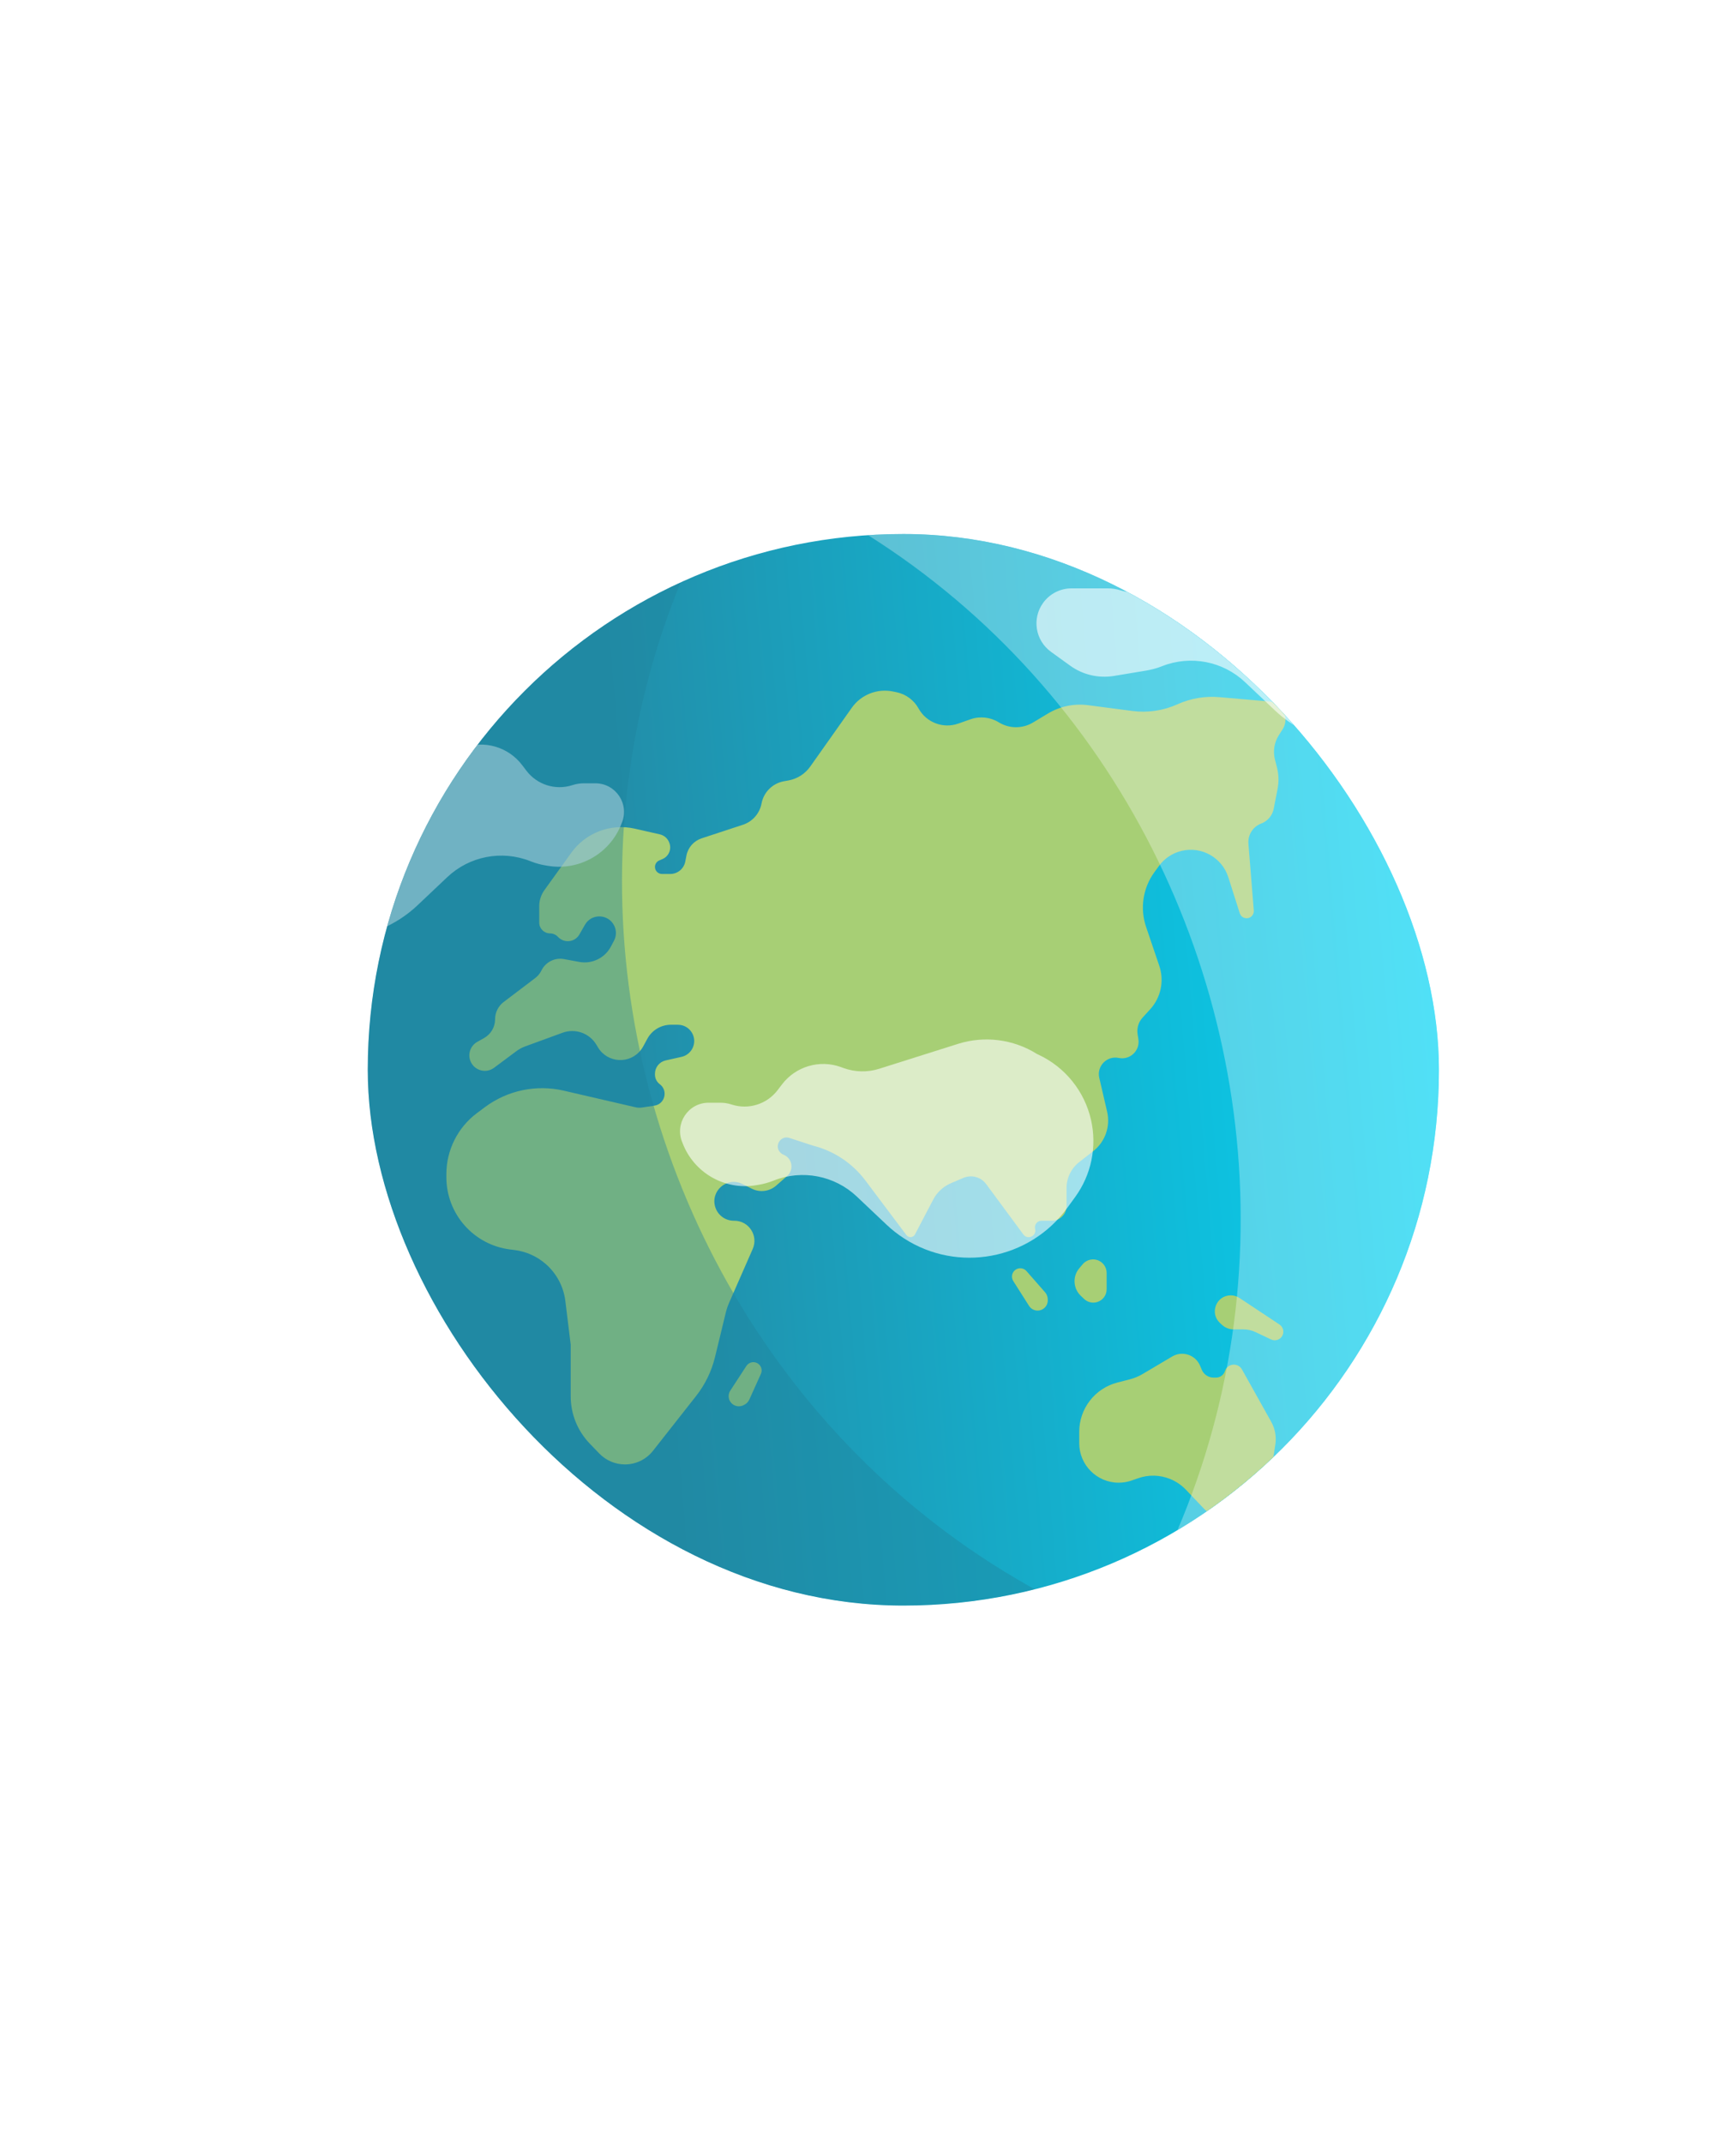 <svg width="393" height="485" viewBox="0 0 393 485" fill="none" xmlns="http://www.w3.org/2000/svg">
<g filter="url(#filter0_d_15_4632)">
<g clip-path="url(#clip0_15_4632)">
<rect x="83.25" y="120.846" width="242.5" height="242.5" rx="121.25" fill="url(#paint0_linear_15_4632)"/>
<g filter="url(#filter1_d_15_4632)">
<path fill-rule="evenodd" clip-rule="evenodd" d="M48.737 161.24L59.233 151.822C63.858 147.672 61.161 140.001 54.956 139.658C52.48 139.522 50.118 140.708 48.75 142.776L47.263 145.025C46.466 146.229 46.18 147.7 46.468 149.115L46.651 150.012C47.025 151.848 46.144 153.711 44.487 154.587L44.204 154.737C41.775 156.02 41.337 159.316 43.347 161.189C44.859 162.599 47.198 162.621 48.737 161.24ZM42.681 148.365L41.654 146.003C40.909 144.291 38.775 143.702 37.258 144.79C36.486 145.344 36.03 146.238 36.035 147.188L36.05 149.764C36.06 151.602 37.506 153.111 39.343 153.199C41.903 153.322 43.702 150.716 42.681 148.365ZM27.217 154.577L28.726 152.489C29.82 150.976 29.239 148.839 27.529 148.089C26.659 147.707 25.658 147.77 24.843 148.259L22.635 149.584C21.058 150.53 20.497 152.544 21.357 154.169C22.556 156.434 25.716 156.654 27.217 154.577ZM101.051 262.407V261.717C101.051 256.272 103.621 251.146 107.984 247.888L109.759 246.563C114.874 242.745 121.412 241.375 127.63 242.819L129.199 243.184L143.873 246.578C144.35 246.689 144.843 246.708 145.328 246.636L148.142 246.215C150.529 245.859 151.298 242.798 149.363 241.355C148.676 240.843 148.271 240.036 148.271 239.179V238.992C148.271 237.547 149.273 236.295 150.682 235.978L154.285 235.169C156.494 234.672 157.734 232.317 156.894 230.215C156.335 228.819 154.983 227.903 153.479 227.903H151.871C149.652 227.903 147.612 229.117 146.552 231.066L145.604 232.811C145.468 233.062 145.313 233.303 145.141 233.532C142.631 236.879 137.529 236.616 135.376 233.029L135.008 232.415C133.437 229.796 130.228 228.66 127.359 229.708L118.925 232.787C118.196 233.053 117.509 233.424 116.886 233.887L111.844 237.639C109.927 239.066 107.174 238.194 106.429 235.923C105.908 234.334 106.583 232.598 108.041 231.78L109.587 230.912C111.127 230.047 112.081 228.419 112.081 226.652C112.081 225.124 112.796 223.684 114.013 222.761L121.176 217.327C121.768 216.878 122.245 216.296 122.57 215.628C123.5 213.716 125.591 212.66 127.682 213.046L131.129 213.682C134.016 214.214 136.914 212.814 138.291 210.222L138.995 208.896C139.554 207.844 139.581 206.589 139.066 205.514C137.759 202.786 133.928 202.645 132.424 205.27L131.162 207.473C130.173 209.2 127.814 209.514 126.407 208.107L126.237 207.937C125.78 207.48 125.16 207.223 124.513 207.223C123.167 207.223 122.076 206.132 122.076 204.786V201.053C122.076 199.761 122.482 198.501 123.236 197.452L129.332 188.974C132.594 184.436 138.256 182.291 143.706 183.528L149.375 184.815C150.337 185.033 151.128 185.715 151.485 186.634L151.524 186.734C152.081 188.166 151.406 189.783 149.995 190.393L149.233 190.722C148.649 190.975 148.271 191.55 148.271 192.186C148.271 193.067 148.985 193.781 149.866 193.781H151.734C153.392 193.781 154.818 192.605 155.133 190.976L155.396 189.62C155.749 187.791 157.066 186.297 158.836 185.716L168.175 182.648C170.355 181.932 171.973 180.087 172.398 177.832C172.882 175.26 174.906 173.257 177.482 172.798L178.462 172.623C180.466 172.267 182.249 171.135 183.424 169.473L192.831 156.17C194.935 153.195 198.602 151.749 202.171 152.487L202.941 152.646C205.068 153.086 206.897 154.432 207.949 156.332C209.711 159.512 213.513 160.956 216.942 159.748L219.705 158.774C221.83 158.025 224.18 158.278 226.098 159.46C228.469 160.923 231.459 160.941 233.848 159.507L237.264 157.458C239.973 155.832 243.152 155.171 246.285 155.58L256.323 156.892C259.818 157.348 263.37 156.823 266.582 155.373C269.538 154.04 272.786 153.486 276.016 153.765L287.261 154.737C288.765 154.867 290.075 155.811 290.674 157.196C291.215 158.448 291.099 159.887 290.364 161.036L289.519 162.356C288.463 164.006 288.142 166.021 288.631 167.918L289.073 169.631C289.487 171.234 289.537 172.91 289.22 174.535L288.344 179.027C288.045 180.556 286.975 181.821 285.516 182.368C283.641 183.071 282.46 184.932 282.62 186.927L283.836 202.045C283.905 202.893 283.31 203.65 282.47 203.785C281.674 203.912 280.904 203.438 280.66 202.669L278.072 194.527C276.66 190.086 272.068 187.48 267.531 188.544C265.453 189.032 263.619 190.248 262.362 191.972L261.341 193.371C258.737 196.942 258.031 201.556 259.449 205.742L262.444 214.579C263.596 217.98 262.809 221.738 260.39 224.391L258.653 226.296C257.727 227.312 257.314 228.694 257.531 230.051L257.71 231.166C258.123 233.75 255.82 235.948 253.258 235.414C250.588 234.858 248.24 237.258 248.856 239.916L250.638 247.605C251.409 250.935 250.179 254.409 247.484 256.512L244.3 258.996C242.5 260.401 241.448 262.556 241.448 264.84V268.927C241.448 270.763 239.959 272.251 238.123 272.251H235.783C234.808 272.251 234.094 273.167 234.33 274.112C234.728 275.702 232.647 276.683 231.673 275.364L223.25 263.96C222.064 262.355 219.931 261.775 218.096 262.558L215.288 263.755C213.556 264.495 212.133 265.81 211.259 267.478L207.135 275.351C206.743 276.099 205.706 276.183 205.199 275.508L195.908 263.145C192.963 259.225 188.759 256.437 184.002 255.247L178.715 253.518C176.772 252.882 175.233 255.22 176.586 256.754C176.779 256.972 177.017 257.146 177.284 257.264L177.459 257.34C179.383 258.185 179.777 260.742 178.197 262.128L175.715 264.304C174.196 265.636 172.021 265.916 170.214 265.012L168.074 263.942C164.564 262.187 160.692 265.572 161.962 269.285C162.569 271.059 164.237 272.251 166.112 272.251H166.232C169.518 272.251 171.723 275.625 170.403 278.634L165.053 290.832C164.742 291.541 164.494 292.276 164.311 293.028L161.859 303.124C161.082 306.325 159.625 309.322 157.587 311.911L147.823 324.319C146.292 326.264 143.954 327.399 141.48 327.399C139.286 327.399 137.186 326.506 135.665 324.925L133.503 322.679C130.742 319.81 129.199 315.983 129.199 312.001V300.285L127.983 290.404C127.583 287.15 125.99 284.16 123.512 282.013C121.527 280.293 119.076 279.202 116.47 278.878L115.495 278.757C107.245 277.731 101.051 270.72 101.051 262.407ZM36.763 166.77L35.003 169.208C33.251 171.635 29.558 171.378 28.159 168.731C27.157 166.836 27.811 164.487 29.649 163.383L32.226 161.834C33.178 161.262 34.349 161.188 35.365 161.635C37.36 162.512 38.038 165.004 36.763 166.77ZM41.42 170.656L39.645 171.905C38.887 172.438 38.436 173.308 38.436 174.235C38.436 175.241 38.966 176.173 39.832 176.686L44.213 179.284C46.757 180.792 48.316 183.531 48.316 186.488V186.974C48.316 188.267 48.689 189.534 49.391 190.62L50.399 192.184C51.801 194.357 54.672 195.028 56.892 193.703C58.748 192.596 59.635 190.384 59.058 188.3L56.106 177.647C55.248 174.554 53.037 172.016 50.09 170.744L48.254 169.951C46.008 168.981 43.42 169.248 41.42 170.656ZM81.622 144.743L64.27 154.921C62.785 155.791 61.873 157.384 61.873 159.105C61.873 160.346 62.349 161.539 63.202 162.44L66.231 165.64C69.896 169.51 71.379 174.959 70.183 180.153L67.639 191.195C67.263 192.827 67.662 194.54 68.719 195.838C70.593 198.137 73.966 198.504 76.291 196.661L87.844 187.503C91.969 184.233 94.667 179.493 95.373 174.277L95.911 170.298C96.196 168.193 96.771 166.139 97.62 164.193L99.777 159.247C100.611 157.336 100.908 155.234 100.636 153.167C99.992 148.263 96.278 144.324 91.421 143.393L90.494 143.215C87.449 142.631 84.296 143.174 81.622 144.743ZM-48.822 190.965C-50.411 182.443 -49.008 164.826 -31.954 157.314C-31.6 157.158 -31.246 156.994 -30.891 156.829C-30.891 156.829 -30.891 156.829 -30.891 156.829C-30.891 156.828 -30.891 156.828 -30.891 156.828C-29.397 156.134 -27.882 155.43 -26.259 155.313C-22.9 155.07 -17.672 156.893 -11.681 164.506C-11.463 164.783 -11.257 165.05 -11.057 165.309L-11.057 165.309C-9.624 167.164 -8.547 168.56 -6.244 169.598C-1.864 171.573 1.063 167.636 4.004 163.68C6.936 159.735 9.882 155.772 14.296 157.635C15.53 158.157 17.055 159.191 18.922 160.875C20.878 162.637 22.287 164.93 23.281 167.368L25.387 172.534C26.165 174.441 27.669 175.96 29.569 176.756C34.603 178.864 35.938 185.378 32.139 189.297L27.335 194.252C24.288 197.394 24.431 202.43 27.65 205.395L29.49 207.09C32.241 209.623 36.634 208.931 38.472 205.675C40.55 201.994 45.741 201.699 48.221 205.122L52.225 210.647C55.339 214.943 54.631 220.909 50.599 224.357L27.066 244.48C25.896 245.48 25.223 246.942 25.223 248.481C25.223 252.211 21.449 254.758 17.99 253.361L15.564 252.382C11.337 250.675 6.726 253.786 6.726 258.345C6.726 260.563 7.869 262.625 9.751 263.8L20.668 270.615C24.447 272.974 29.047 273.63 33.334 272.42C37.609 271.215 42.194 271.862 45.967 274.205L67.825 287.774C73.227 291.127 74.878 298.23 71.509 303.622L50.805 336.766C49.687 338.555 48.821 340.489 48.231 342.515L46.618 348.055C46.002 350.169 46.024 352.417 46.681 354.518L48.623 360.734C48.919 361.682 48.568 362.712 47.755 363.282C46.644 364.059 45.103 363.701 44.45 362.512L36.896 348.771C35.57 346.357 34.874 343.648 34.874 340.894V316.911C34.874 311.947 32.821 307.204 29.202 303.807L27.019 301.758C23.767 298.706 22.356 294.17 23.304 289.812C24.453 284.527 22.126 279.096 17.507 276.282L2.303 267.018C1.131 266.303 0.137 265.331 -0.603 264.175L-11.473 247.198C-12.14 246.154 -13.743 246.488 -13.939 247.711C-14.159 249.084 -16.06 249.266 -16.537 247.96L-20.994 235.741C-21.275 234.971 -21.351 234.143 -21.215 233.335L-18.835 219.197C-18.051 214.544 -18.719 209.763 -20.748 205.503L-26.81 192.773C-28.221 189.809 -31.211 187.921 -34.494 187.921H-34.779C-36.402 187.921 -37.983 188.439 -39.293 189.398L-43.992 192.84C-45.602 194.02 -47.892 193.376 -48.653 191.53C-48.728 191.346 -48.785 191.161 -48.822 190.965ZM245.116 282.082L244.338 282.999C242.779 284.835 242.922 287.567 244.662 289.23L245.417 289.951C246.226 290.724 247.397 290.987 248.459 290.633C249.692 290.222 250.524 289.067 250.524 287.767V284.068C250.524 282.945 249.911 281.912 248.925 281.374C247.648 280.678 246.058 280.974 245.116 282.082ZM244.32 320.018V322.602C244.32 327.535 248.32 331.535 253.253 331.535C254.261 331.535 255.261 331.364 256.211 331.031L257.658 330.523C260.02 329.695 262.603 329.759 264.921 330.705C266.261 331.252 267.469 332.077 268.468 333.125L272.575 337.437C273.411 338.315 274.444 338.981 275.589 339.38C278.994 340.567 282.764 339.208 284.63 336.123L286.225 333.485C287.003 332.198 287.52 330.769 287.745 329.282L288.716 322.876C288.983 321.116 288.656 319.317 287.787 317.763L281.156 305.901C280.256 304.291 277.868 304.529 277.304 306.286C277.024 307.16 276.212 307.752 275.295 307.752H274.728C273.567 307.752 272.52 307.057 272.068 305.988L271.675 305.056C270.636 302.593 267.663 301.613 265.363 302.976L258.678 306.937C257.766 307.478 256.781 307.886 255.754 308.15L252.974 308.863C247.881 310.17 244.32 314.761 244.32 320.018ZM229.383 285.892L232.958 291.521C233.38 292.185 234.112 292.587 234.898 292.587C236.168 292.587 237.197 291.558 237.197 290.288V290.083C237.197 289.475 236.976 288.888 236.575 288.432L232.379 283.648C231.83 283.022 230.933 282.832 230.177 283.183C229.149 283.661 228.775 284.935 229.383 285.892ZM165.33 310.695L168.971 305.11C169.591 304.16 170.905 303.972 171.766 304.71C172.398 305.253 172.598 306.147 172.255 306.907L169.64 312.707C169.391 313.261 168.948 313.706 168.395 313.957L168.208 314.043C167.053 314.569 165.69 314.058 165.164 312.903C164.838 312.187 164.9 311.354 165.33 310.695ZM276.184 295.397L276.649 295.825C277.359 296.476 278.288 296.838 279.252 296.838H281.461C282.424 296.838 283.375 297.051 284.246 297.463L287.751 299.12C288.611 299.527 289.639 299.251 290.181 298.469C290.801 297.573 290.565 296.343 289.657 295.741L280.612 289.741C280.021 289.349 279.328 289.14 278.62 289.14C275.335 289.14 273.764 293.176 276.184 295.397ZM302.681 352.041L297.385 356.523C296.78 357.035 296.582 357.883 296.898 358.61C297.252 359.425 298.149 359.858 299.008 359.629L300.648 359.192C301.913 358.855 302.913 357.884 303.288 356.63L304.335 353.124C304.628 352.141 303.464 351.379 302.681 352.041ZM307.073 346.2L309.089 339.562C309.387 338.581 310.779 338.589 311.066 339.573L312.089 343.086C312.455 344.344 312.142 345.701 311.262 346.671L310.122 347.929C309.525 348.587 308.536 348.71 307.797 348.217C307.136 347.778 306.842 346.958 307.073 346.2Z" fill="#A7CF75"/>
</g>
<g filter="url(#filter2_d_15_4632)">
<path fill-rule="evenodd" clip-rule="evenodd" d="M412.487 161.24L422.982 151.822C427.608 147.672 424.911 140.001 418.706 139.658C416.23 139.522 413.868 140.708 412.5 142.776L411.012 145.025C410.216 146.229 409.93 147.7 410.218 149.115L410.401 150.012C410.775 151.848 409.894 153.711 408.237 154.587L407.953 154.737C405.525 156.02 405.087 159.316 407.097 161.189C408.609 162.599 410.948 162.621 412.487 161.24ZM406.431 148.365L405.404 146.003C404.659 144.291 402.525 143.702 401.008 144.79C400.235 145.344 399.78 146.238 399.785 147.188L399.8 149.764C399.81 151.602 401.256 153.111 403.093 153.199C405.652 153.322 407.452 150.716 406.431 148.365ZM390.967 154.577L392.476 152.489C393.57 150.976 392.989 148.839 391.279 148.089C390.409 147.707 389.408 147.77 388.593 148.259L386.385 149.584C384.808 150.53 384.247 152.544 385.107 154.169C386.306 156.434 389.466 156.654 390.967 154.577ZM464.801 262.407V261.717C464.801 256.272 467.371 251.146 471.734 247.888L473.509 246.563C478.624 242.745 485.162 241.375 491.38 242.819L492.949 243.184L507.623 246.578C508.1 246.689 508.593 246.708 509.078 246.636L511.892 246.215C514.279 245.859 515.048 242.798 513.113 241.355C512.426 240.843 512.021 240.036 512.021 239.179V238.992C512.021 237.547 513.023 236.295 514.432 235.978L518.035 235.169C520.244 234.672 521.484 232.317 520.644 230.215C520.085 228.819 518.733 227.903 517.229 227.903H515.621C513.402 227.903 511.362 229.117 510.302 231.066L509.354 232.811C509.218 233.062 509.063 233.303 508.891 233.532C506.381 236.879 501.279 236.616 499.126 233.029L498.758 232.415C497.187 229.796 493.978 228.66 491.109 229.708L482.675 232.787C481.946 233.053 481.259 233.424 480.636 233.887L475.594 237.639C473.676 239.066 470.924 238.194 470.179 235.923C469.658 234.334 470.333 232.598 471.791 231.78L473.337 230.912C474.877 230.047 475.831 228.419 475.831 226.652C475.831 225.124 476.546 223.684 477.763 222.761L484.926 217.327C485.518 216.878 485.995 216.296 486.32 215.628C487.25 213.716 489.341 212.66 491.432 213.046L494.879 213.682C497.766 214.214 500.664 212.814 502.041 210.222L502.745 208.896C503.304 207.844 503.33 206.589 502.816 205.514C501.509 202.786 497.678 202.645 496.174 205.27L494.912 207.473C493.923 209.2 491.564 209.514 490.157 208.107L489.987 207.937C489.53 207.48 488.91 207.223 488.263 207.223C486.917 207.223 485.826 206.132 485.826 204.786V201.053C485.826 199.761 486.232 198.501 486.986 197.452L493.082 188.974C496.344 184.436 502.006 182.291 507.456 183.528L513.125 184.815C514.087 185.033 514.878 185.715 515.235 186.634L515.274 186.734C515.831 188.166 515.156 189.783 513.745 190.393L512.983 190.722C512.399 190.975 512.021 191.55 512.021 192.186C512.021 193.067 512.735 193.781 513.616 193.781H515.484C517.142 193.781 518.568 192.605 518.883 190.976L519.145 189.62C519.499 187.791 520.816 186.297 522.586 185.716L531.925 182.648C534.105 181.932 535.723 180.087 536.148 177.832C536.632 175.26 538.656 173.257 541.232 172.798L542.212 172.623C544.216 172.267 545.999 171.135 547.174 169.473L556.581 156.17C558.685 153.195 562.352 151.749 565.921 152.487L566.691 152.646C568.818 153.086 570.646 154.432 571.699 156.332C573.461 159.512 577.263 160.956 580.692 159.748L583.455 158.774C585.58 158.025 587.93 158.278 589.847 159.46C592.219 160.923 595.209 160.941 597.598 159.507L601.014 157.458C603.723 155.832 606.902 155.171 610.035 155.58L620.073 156.892C623.567 157.348 627.12 156.823 630.332 155.373C633.288 154.04 636.536 153.486 639.766 153.765L651.011 154.737C652.514 154.867 653.825 155.811 654.424 157.196C654.965 158.448 654.849 159.887 654.114 161.036L653.269 162.356C652.213 164.006 651.892 166.021 652.381 167.918L652.823 169.631C653.237 171.234 653.287 172.91 652.97 174.535L652.094 179.027C651.795 180.556 650.725 181.821 649.266 182.368C647.391 183.071 646.209 184.932 646.37 186.927L647.586 202.045C647.655 202.893 647.06 203.65 646.22 203.785C645.424 203.912 644.654 203.438 644.41 202.669L641.822 194.527C640.41 190.086 635.818 187.48 631.281 188.544C629.203 189.032 627.369 190.248 626.112 191.972L625.091 193.371C622.487 196.942 621.781 201.556 623.199 205.742L626.193 214.579C627.346 217.98 626.559 221.738 624.14 224.391L622.403 226.296C621.477 227.312 621.064 228.694 621.281 230.051L621.46 231.166C621.873 233.75 619.57 235.948 617.008 235.414C614.337 234.858 611.99 237.258 612.606 239.916L614.388 247.605C615.159 250.935 613.929 254.409 611.234 256.512L608.05 258.996C606.25 260.401 605.198 262.556 605.198 264.84V268.927C605.198 270.763 603.709 272.251 601.873 272.251H599.532C598.558 272.251 597.844 273.167 598.08 274.112C598.478 275.702 596.397 276.683 595.423 275.364L586.999 263.96C585.814 262.355 583.681 261.775 581.846 262.558L579.038 263.755C577.306 264.495 575.883 265.81 575.009 267.478L570.885 275.351C570.493 276.099 569.456 276.183 568.949 275.508L559.658 263.145C556.713 259.225 552.509 256.437 547.752 255.247L542.465 253.518C540.522 252.882 538.983 255.22 540.336 256.754C540.529 256.972 540.767 257.146 541.034 257.264L541.209 257.34C543.133 258.185 543.527 260.742 541.947 262.128L539.465 264.304C537.946 265.636 535.771 265.916 533.964 265.012L531.824 263.942C528.314 262.187 524.442 265.572 525.712 269.285C526.319 271.059 527.987 272.251 529.862 272.251H529.982C533.268 272.251 535.473 275.625 534.153 278.634L528.803 290.832C528.492 291.541 528.244 292.276 528.061 293.028L525.609 303.124C524.832 306.325 523.375 309.322 521.337 311.911L511.573 324.319C510.042 326.264 507.704 327.399 505.23 327.399C503.036 327.399 500.936 326.506 499.415 324.925L497.253 322.679C494.492 319.81 492.949 315.983 492.949 312.001V300.285L491.733 290.404C491.333 287.15 489.74 284.16 487.262 282.013C485.277 280.293 482.826 279.202 480.22 278.878L479.245 278.757C470.995 277.731 464.801 270.72 464.801 262.407ZM400.513 166.77L398.753 169.208C397 171.635 393.308 171.378 391.909 168.731C390.907 166.836 391.561 164.487 393.399 163.383L395.976 161.834C396.928 161.262 398.099 161.188 399.115 161.635C401.11 162.512 401.788 165.004 400.513 166.77ZM405.17 170.656L403.395 171.905C402.637 172.438 402.186 173.308 402.186 174.235C402.186 175.241 402.716 176.173 403.582 176.686L407.963 179.284C410.507 180.792 412.066 183.531 412.066 186.488V186.974C412.066 188.267 412.439 189.534 413.14 190.62L414.149 192.184C415.551 194.357 418.422 195.028 420.642 193.703C422.498 192.596 423.385 190.384 422.808 188.3L419.856 177.647C418.998 174.554 416.787 172.016 413.84 170.744L412.004 169.951C409.758 168.981 407.17 169.248 405.17 170.656ZM445.372 144.743L428.02 154.921C426.535 155.791 425.623 157.384 425.623 159.105C425.623 160.346 426.099 161.539 426.952 162.44L429.981 165.64C433.646 169.51 435.129 174.959 433.933 180.153L431.389 191.195C431.013 192.827 431.412 194.54 432.469 195.838C434.343 198.137 437.716 198.504 440.041 196.661L451.594 187.503C455.718 184.233 458.417 179.493 459.123 174.277L459.661 170.298C459.946 168.193 460.521 166.139 461.37 164.193L463.527 159.247C464.361 157.336 464.658 155.234 464.386 153.167C463.742 148.263 460.028 144.324 455.17 143.393L454.244 143.215C451.199 142.631 448.046 143.174 445.372 144.743ZM314.928 190.965C313.339 182.443 314.742 164.826 331.796 157.314C332.15 157.158 332.504 156.994 332.859 156.829L332.859 156.828C334.353 156.134 335.868 155.43 337.491 155.313C340.85 155.07 346.078 156.893 352.069 164.506C352.287 164.783 352.493 165.05 352.693 165.309L352.693 165.309C354.126 167.164 355.203 168.56 357.506 169.598C361.886 171.573 364.813 167.636 367.754 163.68C370.686 159.735 373.632 155.772 378.046 157.635C379.28 158.157 380.804 159.191 382.672 160.875C384.628 162.637 386.037 164.93 387.031 167.368L389.137 172.534C389.915 174.441 391.419 175.96 393.319 176.756C398.353 178.864 399.688 185.378 395.889 189.297L391.085 194.252C388.038 197.394 388.181 202.43 391.4 205.395L393.24 207.09C395.991 209.623 400.384 208.931 402.222 205.675C404.3 201.994 409.491 201.699 411.971 205.122L415.975 210.647C419.088 214.943 418.381 220.909 414.348 224.357L390.816 244.48C389.646 245.48 388.973 246.942 388.973 248.481C388.973 252.211 385.199 254.758 381.74 253.361L379.314 252.382C375.087 250.675 370.476 253.786 370.476 258.345C370.476 260.563 371.619 262.625 373.501 263.8L384.418 270.615C388.197 272.974 392.796 273.63 397.084 272.42C401.359 271.215 405.944 271.862 409.717 274.205L431.575 287.774C436.976 291.127 438.628 298.23 435.259 303.622L414.555 336.766C413.437 338.555 412.571 340.489 411.981 342.515L410.368 348.055C409.752 350.169 409.774 352.417 410.431 354.518L412.373 360.734C412.669 361.682 412.318 362.712 411.505 363.282C410.394 364.059 408.853 363.701 408.2 362.512L400.646 348.771C399.32 346.357 398.624 343.648 398.624 340.894V316.911C398.624 311.947 396.571 307.204 392.952 303.807L390.769 301.758C387.517 298.706 386.106 294.17 387.054 289.812C388.203 284.527 385.876 279.096 381.257 276.282L366.053 267.018C364.881 266.303 363.887 265.331 363.147 264.175L352.277 247.198C351.61 246.154 350.007 246.488 349.811 247.711C349.591 249.084 347.69 249.266 347.213 247.96L342.756 235.741C342.475 234.971 342.399 234.143 342.535 233.335L344.915 219.197C345.699 214.544 345.031 209.763 343.002 205.503L336.94 192.773C335.529 189.809 332.539 187.921 329.256 187.921H328.971C327.348 187.921 325.767 188.439 324.457 189.398L319.758 192.84C318.148 194.02 315.858 193.376 315.097 191.53C315.022 191.346 314.964 191.161 314.928 190.965ZM608.866 282.082L608.088 282.999C606.529 284.835 606.672 287.567 608.412 289.23L609.167 289.951C609.976 290.724 611.147 290.987 612.209 290.633C613.442 290.222 614.274 289.067 614.274 287.767V284.068C614.274 282.945 613.661 281.912 612.675 281.374C611.398 280.678 609.808 280.974 608.866 282.082ZM608.07 320.018V322.602C608.07 327.535 612.069 331.535 617.003 331.535C618.01 331.535 619.01 331.364 619.961 331.031L621.408 330.523C623.77 329.695 626.353 329.759 628.671 330.705C630.011 331.252 631.219 332.077 632.218 333.125L636.324 337.437C637.161 338.315 638.194 338.981 639.339 339.38C642.744 340.567 646.514 339.208 648.38 336.123L649.975 333.485C650.753 332.198 651.27 330.769 651.495 329.282L652.466 322.876C652.732 321.116 652.406 319.317 651.537 317.763L644.906 305.901C644.006 304.291 641.618 304.529 641.054 306.286C640.774 307.16 639.962 307.752 639.044 307.752H638.478C637.317 307.752 636.269 307.057 635.818 305.988L635.425 305.056C634.386 302.593 631.412 301.613 629.113 302.976L622.428 306.937C621.516 307.478 620.531 307.886 619.504 308.15L616.724 308.863C611.631 310.17 608.07 314.761 608.07 320.018ZM593.133 285.892L596.708 291.521C597.13 292.185 597.862 292.587 598.648 292.587C599.918 292.587 600.947 291.558 600.947 290.288V290.083C600.947 289.475 600.726 288.888 600.325 288.432L596.129 283.648C595.58 283.022 594.683 282.832 593.927 283.183C592.898 283.661 592.525 284.935 593.133 285.892ZM529.08 310.695L532.721 305.11C533.341 304.16 534.655 303.972 535.516 304.71C536.148 305.253 536.348 306.147 536.005 306.907L533.39 312.707C533.14 313.261 532.698 313.706 532.145 313.957L531.958 314.043C530.802 314.569 529.439 314.058 528.913 312.903C528.588 312.187 528.65 311.354 529.08 310.695ZM639.934 295.397L640.399 295.825C641.109 296.476 642.038 296.838 643.002 296.838H645.21C646.174 296.838 647.125 297.051 647.995 297.463L651.501 299.12C652.361 299.527 653.389 299.251 653.931 298.469C654.551 297.573 654.315 296.343 653.407 295.741L644.361 289.741C643.771 289.349 643.078 289.14 642.37 289.14C639.085 289.14 637.514 293.176 639.934 295.397ZM666.431 352.041L661.135 356.523C660.53 357.035 660.332 357.883 660.648 358.61C661.002 359.425 661.899 359.858 662.758 359.629L664.398 359.192C665.663 358.855 666.663 357.884 667.038 356.63L668.085 353.124C668.378 352.141 667.214 351.379 666.431 352.041ZM670.823 346.2L672.839 339.562C673.137 338.581 674.529 338.589 674.816 339.573L675.839 343.086C676.205 344.344 675.892 345.701 675.012 346.671L673.872 347.929C673.275 348.587 672.286 348.71 671.546 348.217C670.886 347.778 670.592 346.958 670.823 346.2Z" fill="#A7CF75"/>
</g>
<g opacity="0.6" filter="url(#filter3_f_15_4632)">
<path d="M264.93 129.007L263.933 130.314C261.528 133.47 257.403 134.777 253.619 133.584C252.704 133.295 251.749 133.148 250.789 133.148H242.569C240.03 133.148 237.645 134.363 236.153 136.417C233.575 139.966 234.368 144.934 237.923 147.504L242.248 150.63C245.115 152.703 248.692 153.544 252.183 152.964L259.472 151.754C260.71 151.548 261.923 151.213 263.09 150.752C269.524 148.216 276.844 149.631 281.869 154.382L288.597 160.744C289.808 161.89 291.123 162.923 292.523 163.829C304.71 171.721 320.941 168.713 329.491 156.978L333.522 151.445C335.767 148.363 336.573 144.462 335.732 140.742L334.315 134.472C333.375 130.315 329.088 127.845 325.02 129.117C323.517 129.587 322.207 130.531 321.285 131.807L320.866 132.387C318.452 135.727 314.152 137.117 310.24 135.822L282.859 126.755L278.302 125.092C273.468 123.328 268.049 124.915 264.93 129.007Z" fill="white"/>
<path d="M177.026 245.404L176.029 246.711C173.624 249.866 169.499 251.174 165.715 249.981L165.54 249.925C164.74 249.673 163.907 249.545 163.069 249.545H160.424C155.782 249.545 152.651 254.288 154.475 258.556C157 265.355 163.993 269.408 171.148 268.22L171.768 268.117C172.873 267.934 173.955 267.634 174.997 267.224L175.186 267.149C181.62 264.612 188.94 266.027 193.965 270.779L200.692 277.141C201.904 278.287 203.218 279.32 204.619 280.226C216.806 288.118 233.037 285.11 241.586 273.374L243.392 270.897C247.051 265.873 248.365 259.514 246.995 253.452C245.526 246.954 241.135 241.501 235.101 238.679L234.767 238.523C229.424 235.168 222.877 234.33 216.862 236.23L199.024 241.866C196.385 242.7 193.545 242.638 190.946 241.689L190.398 241.489C185.564 239.725 180.145 241.311 177.026 245.404Z" fill="white"/>
<path d="M387.274 324.004L343.382 334.711C340.08 335.517 336.62 335.402 333.378 334.38L331.853 333.898C331.053 333.646 330.22 333.518 329.381 333.518H326.737C322.095 333.518 318.964 338.261 320.788 342.529C323.313 349.328 330.305 353.381 337.46 352.194L339.743 351.815L377.81 348.586C389.966 347.554 401.985 351.758 410.849 360.14L411.879 361.114C413.091 362.26 414.405 363.293 415.805 364.199C427.993 372.091 444.223 369.083 452.773 357.348L454.578 354.87C458.238 349.846 459.552 343.488 458.181 337.425C456.713 330.927 452.322 325.474 446.288 322.652L445.954 322.496C440.611 319.141 434.064 318.303 428.049 320.203L412.948 324.975C408.534 326.369 403.784 326.265 399.436 324.678C395.538 323.255 391.305 323.021 387.274 324.004Z" fill="white"/>
<path d="M118.192 173.125L119.188 174.432C121.593 177.587 125.719 178.895 129.502 177.702L129.678 177.646C130.477 177.394 131.311 177.266 132.149 177.266H134.794C139.435 177.266 142.566 182.009 140.742 186.277C138.217 193.076 131.225 197.129 124.07 195.942L123.449 195.838C122.344 195.655 121.262 195.355 120.22 194.945L120.031 194.87C113.598 192.333 106.277 193.749 101.252 198.5L94.525 204.862C93.313 206.008 91.999 207.041 90.599 207.947C78.411 215.839 62.181 212.831 53.631 201.095L51.826 198.618C48.166 193.594 46.853 187.235 48.223 181.173C49.691 174.675 54.082 169.222 60.117 166.4L60.45 166.244C65.793 162.889 72.34 162.051 78.356 163.951L96.193 169.587C98.832 170.421 101.672 170.359 104.271 169.41L104.819 169.21C109.653 167.446 115.072 169.032 118.192 173.125Z" fill="white"/>
</g>
<g opacity="0.4" filter="url(#filter4_f_15_4632)">
<path d="M190.026 76.122C89.717 183.493 151.402 359.337 296.805 380.514L343.425 387.304L-69.681 342.105L190.026 76.122Z" fill="#1E819A"/>
</g>
<g opacity="0.3" filter="url(#filter5_f_15_4632)">
<path d="M223.775 407.243C330.528 306.276 279.828 126.957 136.011 96.834L89.9 87.176L499.423 157.818L223.775 407.243Z" fill="white"/>
</g>
</g>
</g>
<defs>
<filter id="filter0_d_15_4632" x="50.917" y="88.513" width="307.167" height="307.167" filterUnits="userSpaceOnUse" color-interpolation-filters="sRGB">
<feFlood flood-opacity="0" result="BackgroundImageFix"/>
<feColorMatrix in="SourceAlpha" type="matrix" values="0 0 0 0 0 0 0 0 0 0 0 0 0 0 0 0 0 0 127 0" result="hardAlpha"/>
<feOffset/>
<feGaussianBlur stdDeviation="16.167"/>
<feComposite in2="hardAlpha" operator="out"/>
<feColorMatrix type="matrix" values="0 0 0 0 0 0 0 0 0 0.458 0 0 0 0 0.567 0 0 0 0.6 0"/>
<feBlend mode="normal" in2="BackgroundImageFix" result="effect1_dropShadow_15_4632"/>
<feBlend mode="normal" in="SourceGraphic" in2="effect1_dropShadow_15_4632" result="shape"/>
</filter>
<filter id="filter1_d_15_4632" x="-69.317" y="123.648" width="401.556" height="264.046" filterUnits="userSpaceOnUse" color-interpolation-filters="sRGB">
<feFlood flood-opacity="0" result="BackgroundImageFix"/>
<feColorMatrix in="SourceAlpha" type="matrix" values="0 0 0 0 0 0 0 0 0 0 0 0 0 0 0 0 0 0 127 0" result="hardAlpha"/>
<feOffset dy="4"/>
<feGaussianBlur stdDeviation="10"/>
<feComposite in2="hardAlpha" operator="out"/>
<feColorMatrix type="matrix" values="0 0 0 0 0.16 0 0 0 0 0.62 0 0 0 0 0.7 0 0 0 1 0"/>
<feBlend mode="normal" in2="BackgroundImageFix" result="effect1_dropShadow_15_4632"/>
<feBlend mode="normal" in="SourceGraphic" in2="effect1_dropShadow_15_4632" result="shape"/>
</filter>
<filter id="filter2_d_15_4632" x="294.433" y="123.648" width="401.556" height="264.046" filterUnits="userSpaceOnUse" color-interpolation-filters="sRGB">
<feFlood flood-opacity="0" result="BackgroundImageFix"/>
<feColorMatrix in="SourceAlpha" type="matrix" values="0 0 0 0 0 0 0 0 0 0 0 0 0 0 0 0 0 0 127 0" result="hardAlpha"/>
<feOffset dy="4"/>
<feGaussianBlur stdDeviation="10"/>
<feComposite in2="hardAlpha" operator="out"/>
<feColorMatrix type="matrix" values="0 0 0 0 0.16 0 0 0 0 0.62 0 0 0 0 0.7 0 0 0 1 0"/>
<feBlend mode="normal" in2="BackgroundImageFix" result="effect1_dropShadow_15_4632"/>
<feBlend mode="normal" in="SourceGraphic" in2="effect1_dropShadow_15_4632" result="shape"/>
</filter>
<filter id="filter3_f_15_4632" x="-534.712" y="116.296" width="1001.51" height="260.381" filterUnits="userSpaceOnUse" color-interpolation-filters="sRGB">
<feFlood flood-opacity="0" result="BackgroundImageFix"/>
<feBlend mode="normal" in="SourceGraphic" in2="BackgroundImageFix" result="shape"/>
<feGaussianBlur stdDeviation="4.042" result="effect1_foregroundBlur_15_4632"/>
</filter>
<filter id="filter4_f_15_4632" x="-85.848" y="59.955" width="445.439" height="343.515" filterUnits="userSpaceOnUse" color-interpolation-filters="sRGB">
<feFlood flood-opacity="0" result="BackgroundImageFix"/>
<feBlend mode="normal" in="SourceGraphic" in2="BackgroundImageFix" result="shape"/>
<feGaussianBlur stdDeviation="8.083" result="effect1_foregroundBlur_15_4632"/>
</filter>
<filter id="filter5_f_15_4632" x="57.567" y="54.843" width="474.19" height="384.734" filterUnits="userSpaceOnUse" color-interpolation-filters="sRGB">
<feFlood flood-opacity="0" result="BackgroundImageFix"/>
<feBlend mode="normal" in="SourceGraphic" in2="BackgroundImageFix" result="shape"/>
<feGaussianBlur stdDeviation="16.167" result="effect1_foregroundBlur_15_4632"/>
</filter>
<linearGradient id="paint0_linear_15_4632" x1="145.467" y1="246.86" x2="351.795" y2="229.33" gradientUnits="userSpaceOnUse">
<stop stop-color="#228EA9"/>
<stop offset="1" stop-color="#02DEFE"/>
</linearGradient>
<clipPath id="clip0_15_4632">
<rect x="83.25" y="120.846" width="242.5" height="242.5" rx="121.25" fill="white"/>
</clipPath>
</defs>
</svg>
